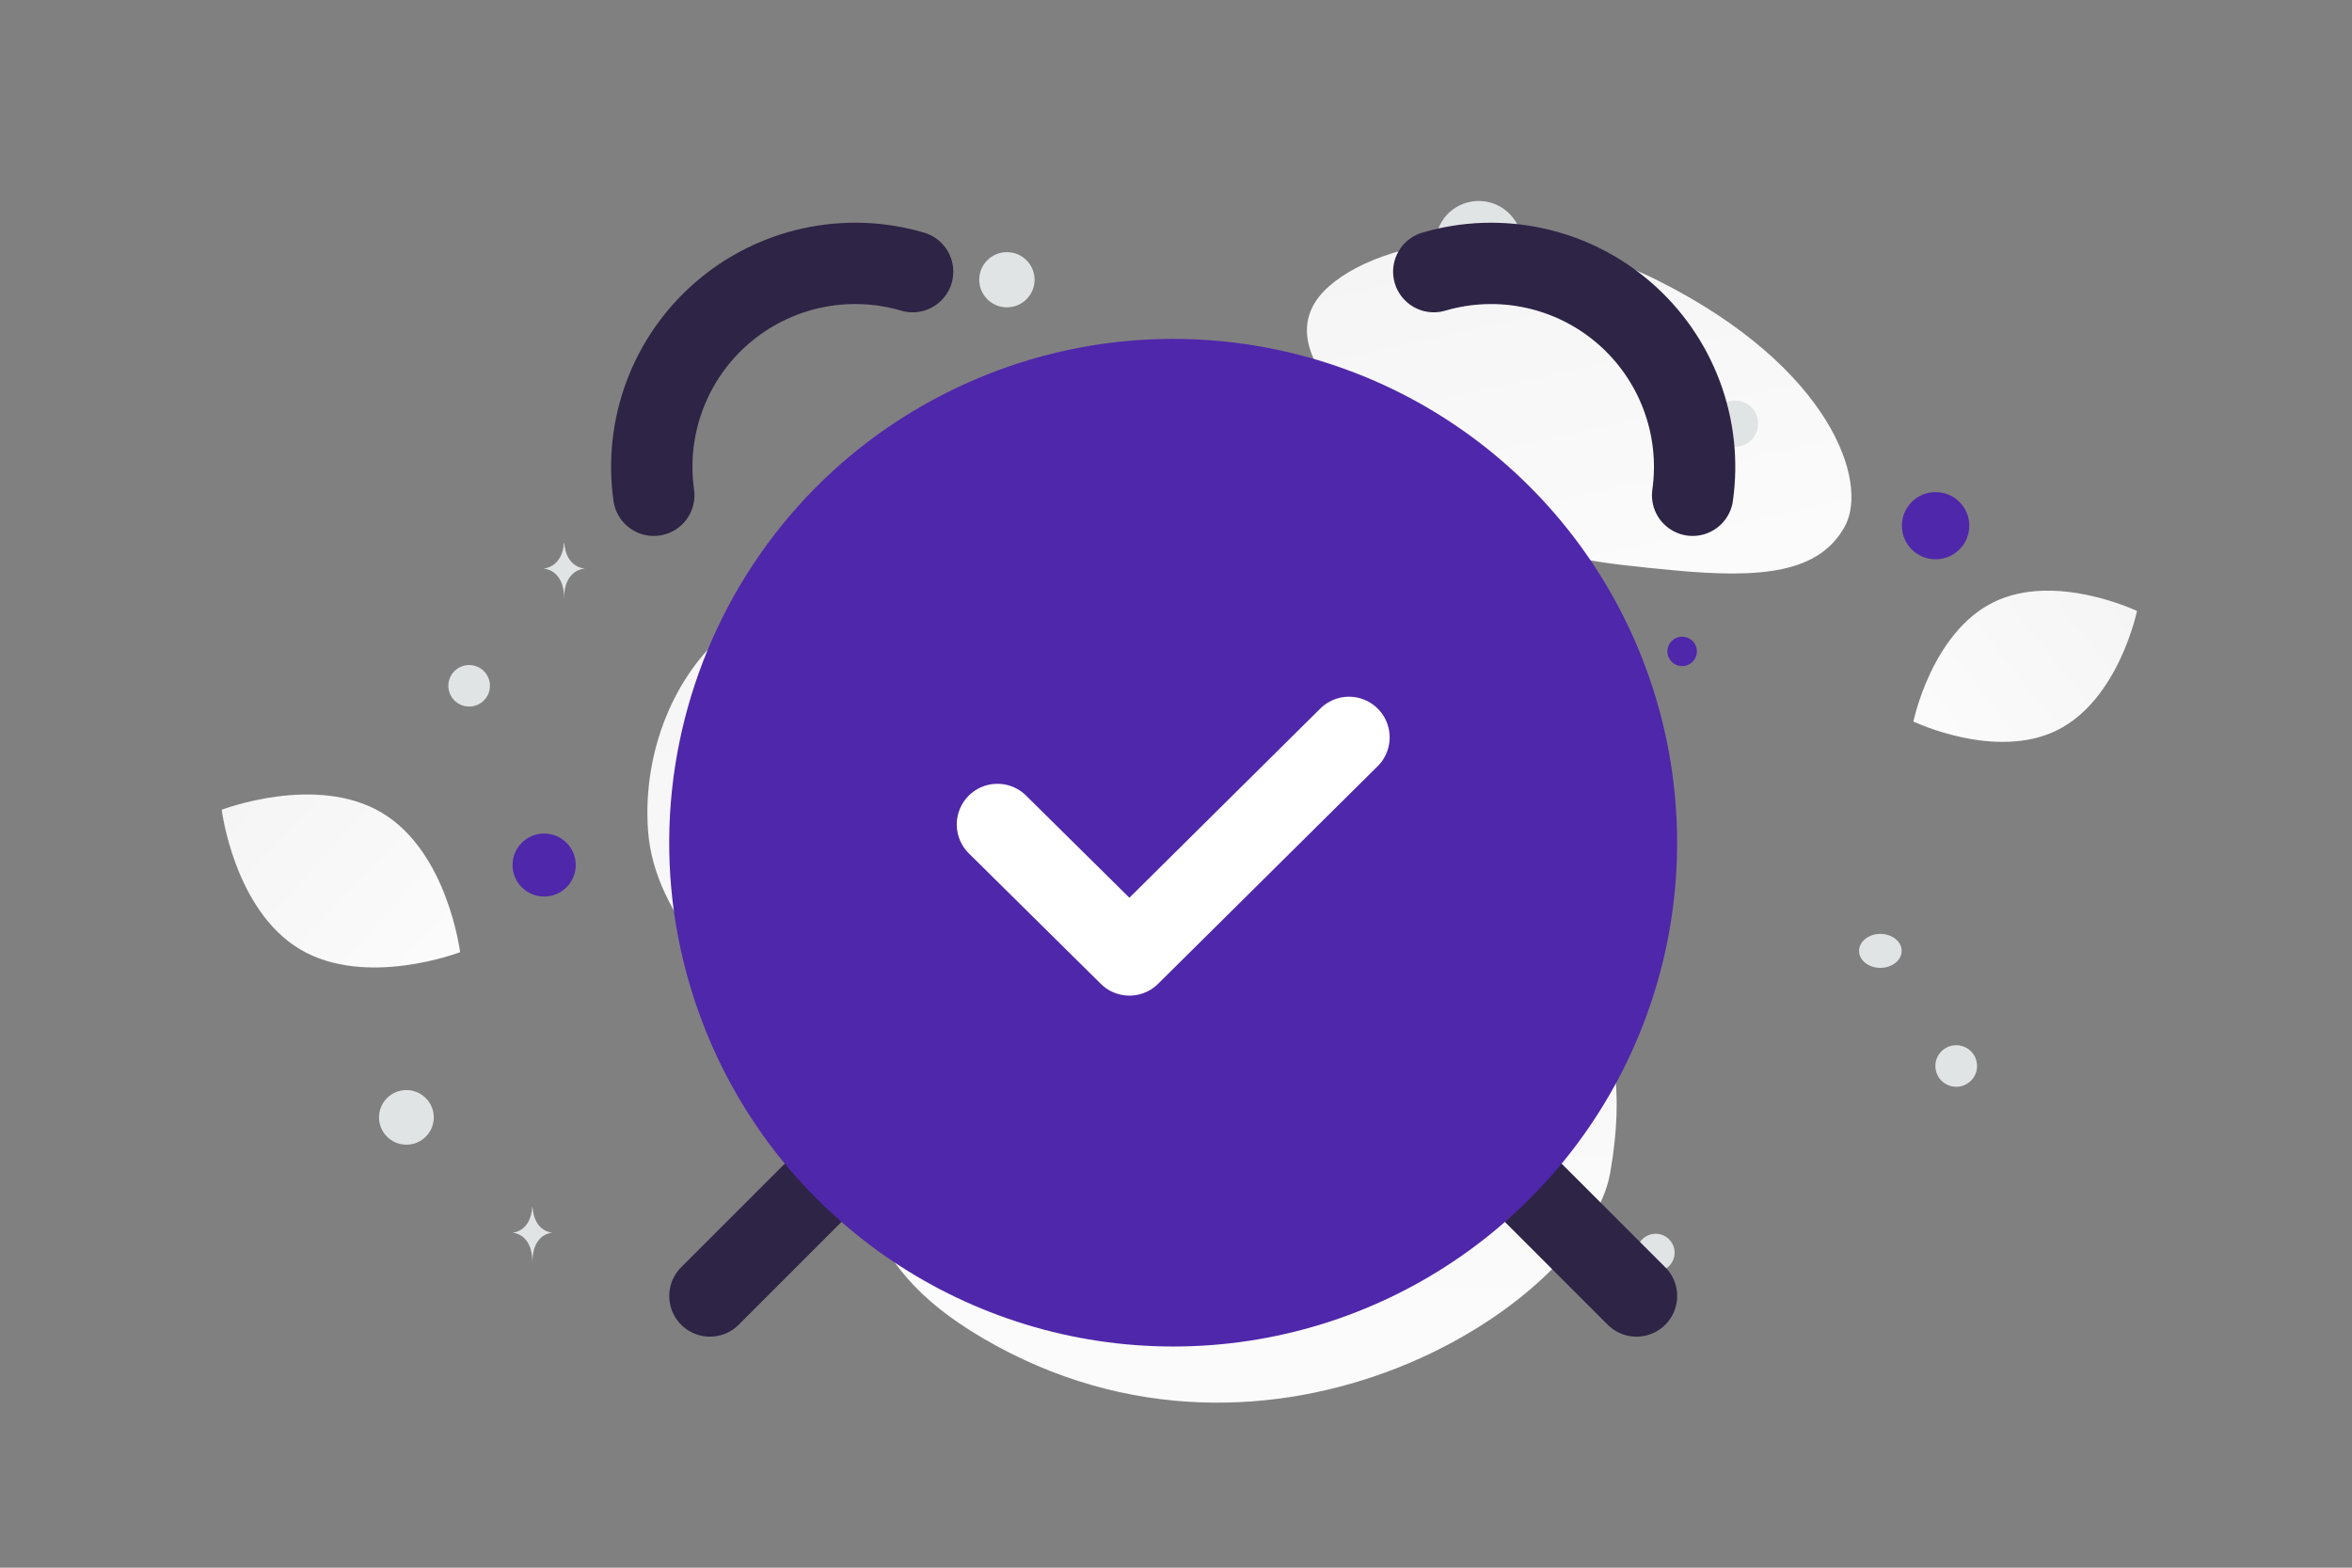 <svg width="900" height="600" viewBox="0 0 900 600" fill="none" xmlns="http://www.w3.org/2000/svg">
<rect x="0" y="0" width="900" height="600" fill="#808080" stroke="none"/>
<g clip-path="url(#clip0_1235_25041)">
<path d="M616.136 448.93C607.302 499.003 486.917 577.082 376.094 512.17C324.552 481.978 335.956 454.338 302.521 406.678C282.592 378.271 250.377 352.817 247.957 317.679C245.86 287.348 258.287 258.149 277.977 241.847C322.26 205.185 397.815 190.564 448.91 276.341C500.006 362.117 638.907 319.786 616.136 448.93Z" fill="url(#paint0_linear_1235_25041)"/>
<path d="M705.822 201.67C696.002 219.147 674.494 221.548 640.036 218.227C614.122 215.725 590.49 213.788 564.574 199.698C546.434 189.843 532.075 176.509 521.595 163.559C510.238 149.53 494.387 133.518 502.158 117.611C512.837 95.761 574.592 77.357 634.559 107.452C700.432 140.522 715.429 184.588 705.822 201.67Z" fill="url(#paint1_linear_1235_25041)"/>
<path d="M787.137 279.488C763.516 291.172 732.165 276.148 732.165 276.148C732.165 276.148 739.132 242.187 762.766 230.519C786.387 218.834 817.725 233.842 817.725 233.842C817.725 233.842 810.758 267.803 787.137 279.488Z" fill="url(#paint2_linear_1235_25041)"/>
<path d="M114.746 363.284C139.93 378.335 176.061 364.421 176.061 364.421C176.061 364.421 171.336 326.11 146.137 311.076C120.953 296.025 84.837 309.922 84.837 309.922C84.837 309.922 89.562 348.233 114.746 363.284Z" fill="url(#paint3_linear_1235_25041)"/>
<path d="M740.659 188.333C733.536 188.333 727.761 194.091 727.761 201.194C727.761 208.297 733.536 214.055 740.659 214.055C747.782 214.055 753.557 208.297 753.557 201.194C753.557 194.091 747.782 188.333 740.659 188.333Z" fill="#4F27AA"/>
<path d="M572.814 407.448C561.634 407.448 552.571 416.486 552.571 427.634C552.571 438.783 561.634 447.82 572.814 447.82C583.994 447.82 593.057 438.783 593.057 427.634C593.057 416.486 583.994 407.448 572.814 407.448Z" fill="#4F27AA"/>
<path d="M327.73 197.09C321.866 197.09 317.113 201.83 317.113 207.678C317.113 213.525 321.866 218.266 327.73 218.266C333.594 218.266 338.347 213.525 338.347 207.678C338.347 201.83 333.594 197.09 327.73 197.09Z" fill="#4F27AA"/>
<path d="M208.219 343.13C201.541 343.13 196.128 337.732 196.128 331.073C196.128 324.414 201.541 319.016 208.219 319.016C214.897 319.016 220.31 324.414 220.31 331.073C220.31 337.732 214.897 343.13 208.219 343.13Z" fill="#4F27AA"/>
<path d="M643.679 254.938C640.562 254.938 638.036 252.418 638.036 249.311C638.036 246.203 640.562 243.684 643.679 243.684C646.796 243.684 649.322 246.203 649.322 249.311C649.322 252.418 646.796 254.938 643.679 254.938Z" fill="#4F27AA"/>
<path d="M633.538 486.671C629.531 486.671 626.283 483.432 626.283 479.437C626.283 475.442 629.531 472.203 633.538 472.203C637.545 472.203 640.793 475.442 640.793 479.437C640.793 483.432 637.545 486.671 633.538 486.671Z" fill="#E1E4E5"/>
<path d="M155.51 438.103C149.723 438.103 145.031 433.424 145.031 427.653C145.031 421.882 149.723 417.203 155.51 417.203C161.297 417.203 165.989 421.882 165.989 427.653C165.989 433.424 161.297 438.103 155.51 438.103Z" fill="#E1E4E5"/>
<path d="M748.554 415.941C744.149 415.941 740.578 412.38 740.578 407.988C740.578 403.596 744.149 400.035 748.554 400.035C752.959 400.035 756.53 403.596 756.53 407.988C756.53 412.38 752.959 415.941 748.554 415.941Z" fill="#E1E4E5"/>
<path d="M663.916 170.969C659.019 170.969 655.049 167.01 655.049 162.127C655.049 157.244 659.019 153.285 663.916 153.285C668.813 153.285 672.783 157.244 672.783 162.127C672.783 167.01 668.813 170.969 663.916 170.969Z" fill="#E1E4E5"/>
<path d="M187.213 260.415C188.351 264.651 185.831 269.005 181.583 270.14C177.335 271.275 172.969 268.761 171.831 264.525C170.693 260.289 173.213 255.935 177.461 254.8C181.709 253.665 186.075 256.179 187.213 260.415Z" fill="#E1E4E5"/>
<path d="M385.294 117.626C379.444 117.626 374.701 112.897 374.701 107.063C374.701 101.229 379.444 96.5 385.294 96.5C391.144 96.5 395.887 101.229 395.887 107.063C395.887 112.897 391.144 117.626 385.294 117.626Z" fill="#E1E4E5"/>
<path d="M719.525 370.434C715.025 370.434 711.377 367.523 711.377 363.934C711.377 360.344 715.025 357.434 719.525 357.434C724.025 357.434 727.673 360.344 727.673 363.934C727.673 367.523 724.025 370.434 719.525 370.434Z" fill="#E1E4E5"/>
<path d="M581.844 89.165C584.213 97.981 578.967 107.042 570.126 109.404C561.285 111.766 552.198 106.535 549.83 97.72C547.461 88.904 552.707 79.843 561.548 77.481C570.389 75.118 579.476 80.35 581.844 89.165Z" fill="#E1E4E5"/>
<path d="M215.795 207.738H215.911C216.598 217.449 223.841 217.599 223.841 217.599C223.841 217.599 215.854 217.754 215.854 228.976C215.854 217.754 207.867 217.599 207.867 217.599C207.867 217.599 215.107 217.449 215.795 207.738ZM203.661 461.951H203.772C204.432 471.634 211.386 471.783 211.386 471.783C211.386 471.783 203.718 471.938 203.718 483.126C203.718 471.938 196.05 471.783 196.05 471.783C196.05 471.783 203.001 471.634 203.661 461.951Z" fill="#E1E4E5"/>
<path d="M626.208 496.014L576.127 445.934M321.737 445.934L271.657 496.014" stroke="#2E2445" stroke-width="31.125" stroke-linecap="round" stroke-linejoin="round"/>
<path fill-rule="evenodd" clip-rule="evenodd" d="M381.081 158.776C447.314 131.331 523.558 146.487 574.259 197.177C624.96 247.867 640.133 324.108 612.702 390.347C585.27 456.586 520.638 499.783 448.944 499.783C377.25 499.783 312.613 456.6 285.176 390.363C247.714 299.929 290.65 196.248 381.081 158.776Z" fill="#4F27AA"/>
<path d="M381.081 158.776C447.314 131.331 523.558 146.487 574.259 197.177C624.96 247.867 640.133 324.108 612.701 390.347C585.27 456.586 520.638 499.783 448.944 499.783C377.25 499.783 312.613 456.6 285.176 390.363C247.714 299.929 290.65 196.248 381.081 158.776Z" stroke="#4F27AA" stroke-width="31.125" stroke-linecap="round" stroke-linejoin="round"/>
<path d="M349.215 103.965C336.719 100.289 323.5 99.808 310.769 102.565C298.038 105.322 286.203 111.23 276.348 119.747C266.492 128.264 258.931 139.118 254.358 151.314C249.785 163.511 248.345 176.66 250.171 189.557M548.641 103.963C561.137 100.292 574.354 99.814 587.083 102.573C599.812 105.332 611.645 111.24 621.499 119.756C631.354 128.271 638.914 139.123 643.489 151.317C648.064 163.512 649.507 176.659 647.686 189.555" stroke="#2E2445" stroke-width="31.125" stroke-linecap="round" stroke-linejoin="round"/>
<path d="M516.193 282.215L432.18 365.491L381.671 315.545" stroke="white" stroke-width="31.125" stroke-linecap="round" stroke-linejoin="round"/>
</g>
<defs>
<linearGradient id="paint0_linear_1235_25041" x1="431.175" y1="718.479" x2="439.941" y2="-139.434" gradientUnits="userSpaceOnUse">
<stop stop-color="white"/>
<stop offset="1" stop-color="#EEEEEE"/>
</linearGradient>
<linearGradient id="paint1_linear_1235_25041" x1="639.664" y1="314.939" x2="552.601" y2="-77.393" gradientUnits="userSpaceOnUse">
<stop stop-color="white"/>
<stop offset="1" stop-color="#EEEEEE"/>
</linearGradient>
<linearGradient id="paint2_linear_1235_25041" x1="696.429" y1="315.934" x2="890.833" y2="161.726" gradientUnits="userSpaceOnUse">
<stop stop-color="white"/>
<stop offset="1" stop-color="#EEEEEE"/>
</linearGradient>
<linearGradient id="paint3_linear_1235_25041" x1="212.201" y1="411.733" x2="10.091" y2="223.416" gradientUnits="userSpaceOnUse">
<stop stop-color="white"/>
<stop offset="1" stop-color="#EEEEEE"/>
</linearGradient>
<clipPath id="clip0_1235_25041">
<rect width="900" height="600" fill="white"/>
</clipPath>
</defs>
</svg>
